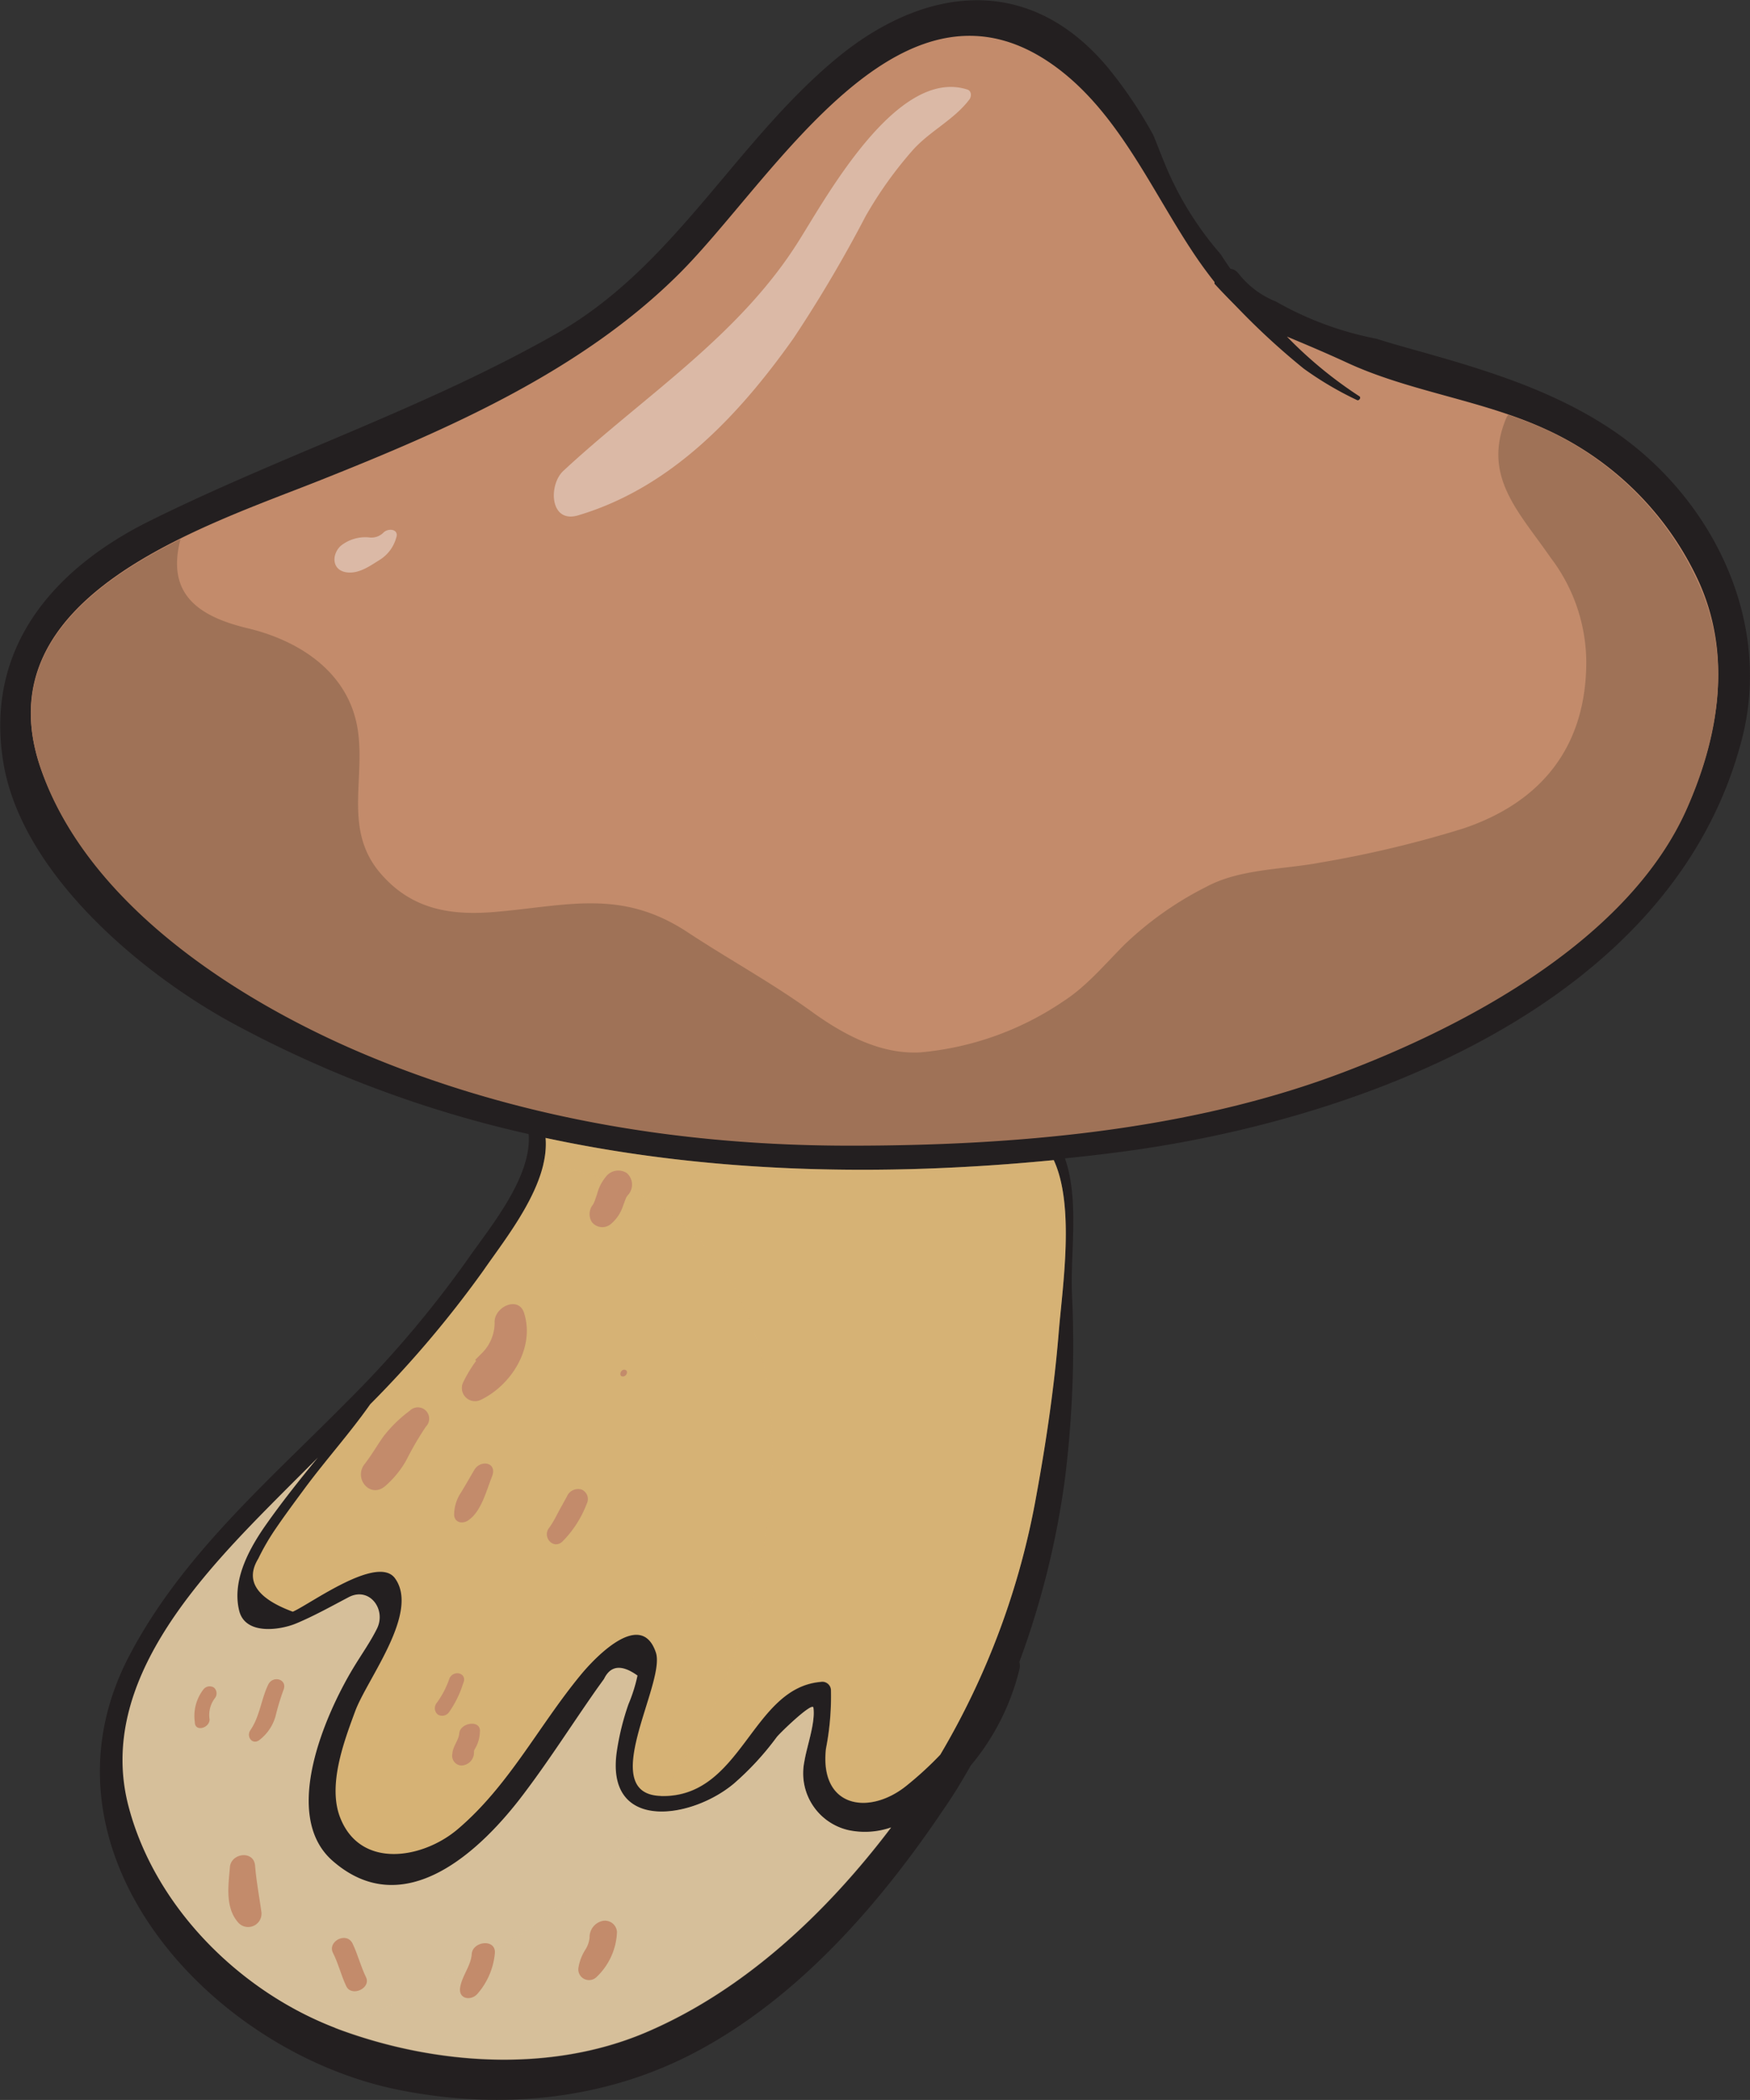 <svg xmlns="http://www.w3.org/2000/svg" viewBox="0 0 178.18 213.81"><rect x="0" y="0" width="178.18" height="213.81" fill="#333333" stroke="none"/><defs><style>.cls-1{isolation:isolate;}.cls-2{fill:#231f20;}.cls-3,.cls-5{fill:#d6bf9a;}.cls-4,.cls-6{fill:#d6b275;}.cls-5,.cls-6{opacity:0.3;mix-blend-mode:multiply;}.cls-7{fill:#c38b6b;}.cls-8{fill:#9f7257;}.cls-9{fill:#fff;opacity:0.4;}</style></defs><title>mushroomIcon</title><g class="cls-1"><g id="Layer_2" data-name="Layer 2"><path class="cls-2" d="M658.53,309.69c-5.53-3.84-12-6-18.41-7.83-2-.58-4-1.1-6-1.74a33.29,33.29,0,0,1-10.24-3.79,9.08,9.08,0,0,1-3.78-2.82l-.15-.17-.1-.09a1.09,1.09,0,0,0-.6-.25c-.35-.49-.68-1-1-1.49a33.35,33.35,0,0,1-5.51-8.79c-.45-1.08-.88-2.19-1.32-3.29a44.23,44.23,0,0,0-4.72-7c-8.07-9.59-18.71-8.2-27.6-.82-10.31,8.57-16.49,21.15-28.39,27.94-13.35,7.61-27.75,12.31-41.46,19.1-9.89,4.9-16.87,13-14.93,24.67,1.87,11.2,13.86,21.31,23.24,26.44A117,117,0,0,0,547.8,381.1c.33,4.41-3.92,9.45-6.17,12.69a110.23,110.23,0,0,1-12.23,14.45c-8.07,8.18-17,15.79-22.37,26.17-10.19,19.84,8.38,40.15,27.51,44,10.37,2.09,21.16,1.07,30.55-4,10.34-5.57,18.53-15,25-24.63,1-1.43,1.87-2.9,2.72-4.39a24.16,24.16,0,0,0,4.95-9.78,1.49,1.49,0,0,0,0-.77,87.06,87.06,0,0,0,4.63-18.57,110.26,110.26,0,0,0,.72-19c-.15-4.23.75-9.55-.71-13.7q2.51-.25,5-.57c24.9-3.12,57-15.11,63.94-42.17C674.41,328.91,668.41,316.55,658.53,309.69Z" transform="translate(-493.97 -265.63)"/><path class="cls-3" d="M559.65,472.59c-9.73,4.11-21.37,3.26-31.08-.31-10-3.67-18.8-12.38-21.51-22.72-3.37-12.81,7.8-24,15.95-32.2l3.33-3.33c-1.82,2.22-3.62,4.47-5.28,6.83s-3.5,5.63-2.74,8.75c.61,2.54,4.19,2,5.84,1.3,1.83-.77,3.56-1.74,5.31-2.66,2.12-1.11,3.86,1.25,2.88,3.21-.68,1.37-1.61,2.67-2.41,4-2.83,4.69-7.39,15-2.11,19.63,7.29,6.39,15.11-1,19.52-6.89,2.6-3.44,4.92-7.1,7.4-10.63l.72-1q1-2.07,3.41-.34a16.2,16.2,0,0,1-.92,2.92,26.08,26.08,0,0,0-1.18,4.76c-1.23,8.24,7.52,7,11.91,3.32a29.18,29.18,0,0,0,4.36-4.73c.31-.41,3.66-3.65,3.74-3,.21,1.56-.66,3.87-.92,5.47a5.94,5.94,0,0,0,4.5,7,8.1,8.1,0,0,0,4.33-.28C578.13,460.37,569.73,468.32,559.65,472.59Z" transform="translate(-493.97 -265.63)"/><path class="cls-4" d="M601.77,401.26c-.45,5.54-1.27,11.12-2.27,16.58a78.88,78.88,0,0,1-9.79,26.44,34.86,34.86,0,0,1-3.43,3.15c-3.79,3.07-8.87,2.29-8.21-3.75a27.75,27.75,0,0,0,.51-6,.88.88,0,0,0-1.05-.81c-7.07.61-8,11.79-16.23,11.62-6.72-.14.49-11.48-.55-14.6-1.51-4.51-6.32.64-7.69,2.32-4.28,5.2-7.31,11.29-12.53,15.7-3.57,3-9.88,4.05-11.93-1.23-1.28-3.28.39-7.73,1.53-10.81,1.22-3.3,6.56-10,4.08-13.51-1.75-2.53-8.72,2.64-10.43,3.37q-5.56-2.06-3.51-5.41a23.45,23.45,0,0,1,1.63-2.84c1-1.48,2.05-2.89,3.09-4.3,2.16-2.92,4.59-5.61,6.67-8.57A110.15,110.15,0,0,0,543.18,395c2.38-3.45,6.74-8.79,6.34-13.51,16.86,3.62,34.42,3.95,51.74,2.26C603.42,388.41,602.15,396.6,601.77,401.26Z" transform="translate(-493.97 -265.63)"/><path class="cls-5" d="M580.37,452a5.94,5.94,0,0,1-4.5-7c.26-1.6,1.13-3.91.92-5.47-.08-.62-3.43,2.62-3.74,3a29.18,29.18,0,0,1-4.36,4.73c-2.33,1.94-5.88,3.21-8.52,2.74a54.33,54.33,0,0,1-12.5,12.1,96.89,96.89,0,0,1-19.64,10l.54.22c9.71,3.57,21.35,4.42,31.08.31,10.08-4.27,18.48-12.22,25.05-20.89A8.1,8.1,0,0,1,580.37,452Z" transform="translate(-493.97 -265.63)"/><path class="cls-6" d="M601.26,383.75c-17.32,1.69-34.88,1.36-51.74-2.26a8.41,8.41,0,0,1-.23,2.67c5.13.79,10.08,2.51,14,5.93,5.79,5,8.72,12.28,9.21,19.85.87,13.31-3.37,27.39-11.28,38.58h.06c8.27.17,9.16-11,16.23-11.62a.88.88,0,0,1,1.05.81,27.75,27.75,0,0,1-.51,6c-.66,6,4.42,6.82,8.21,3.75a34.86,34.86,0,0,0,3.43-3.15,78.88,78.88,0,0,0,9.79-26.44c1-5.46,1.82-11,2.27-16.58C602.15,396.6,603.42,388.41,601.26,383.75Z" transform="translate(-493.97 -265.63)"/><path class="cls-7" d="M665.72,347.9c-5.87,13.28-22.32,22.08-35.2,26.93-15.71,5.91-33.38,7.38-50,7.39s-33-2.6-48.44-8.89c-13.18-5.39-29.12-15.37-34-29.6-5.94-17.43,16.74-24.52,28.56-29.23,12.94-5.15,26.56-11.08,36.54-21.06,9.76-9.77,22.9-33,38.8-20.61,6.24,4.87,9.52,12.76,13.9,19.15.55.8,1.14,1.59,1.75,2.37a1,1,0,0,0,0,.17c.9,1,1.79,1.87,2.63,2.74a73.05,73.05,0,0,0,6.45,5.9,34.05,34.05,0,0,0,5.44,3.21c.2.09.43-.26.23-.39A42.6,42.6,0,0,1,625,299.9c2,.83,4,1.68,6,2.6,6.41,3,13.74,3.82,20.25,6.79a31.5,31.5,0,0,1,15.56,15.29C670.38,332.2,669,340.45,665.72,347.9Z" transform="translate(-493.97 -265.63)"/><path class="cls-8" d="M651.19,309.29c-1.2-.54-2.43-1-3.68-1.44,0,.09-.1.17-.14.26-2.57,6,1.26,9.63,4.48,14.3A17.68,17.68,0,0,1,655.48,333c0,8.57-4.49,14.3-12.57,17a112.09,112.09,0,0,1-14.48,3.45c-3.75.72-8.19.62-11.61,2.46a34.28,34.28,0,0,0-8.34,5.88c-2,2-3.85,4.24-6.2,5.76a30.79,30.79,0,0,1-14.59,5.23c-4.11.23-7.9-1.85-11.12-4.18-4.06-2.93-8.36-5.27-12.51-8-6.84-4.55-12.36-2.73-19.8-2.11-4.54.37-8.4-.32-11.5-3.88-3.79-4.35-1.65-9.4-2.33-14.45-.81-6-5.9-9.29-11.27-10.57s-8.21-3.74-6.81-9.07c-9.65,4.78-18.17,11.77-14.26,23.27,4.85,14.23,20.79,24.21,34,29.6,15.4,6.29,31.84,8.89,48.44,8.89s34.31-1.48,50-7.39c12.88-4.85,29.33-13.65,35.2-26.93,3.29-7.45,4.66-15.7,1-23.32A31.5,31.5,0,0,0,651.19,309.29Z" transform="translate(-493.97 -265.63)"/><path class="cls-9" d="M592.47,274.75c-7.13-2.3-14.29,10.84-17.21,15.47-6.08,9.67-15.77,15.77-23.94,23.36-1.52,1.42-1.39,5.39,1.52,4.52,9.48-2.82,16.38-10.2,21.94-18.05a136.69,136.69,0,0,0,7.32-12.4,40.44,40.44,0,0,1,4.74-6.66c1.75-2,4.23-3.12,5.83-5.23C592.9,275.46,592.9,274.89,592.47,274.75Z" transform="translate(-493.97 -265.63)"/><path class="cls-9" d="M533,319.87a1.72,1.72,0,0,1-1.34.49,4,4,0,0,0-3,.85c-.92.86-.92,2.42.52,2.68,1.27.22,2.4-.6,3.44-1.25a3.84,3.84,0,0,0,1.69-2.26C534.63,319.5,533.5,319.35,533,319.87Z" transform="translate(-493.97 -265.63)"/><path class="cls-7" d="M547.33,399.31c-.57-1.79-3.09-.6-3,1a4.36,4.36,0,0,1-1.2,3l-.72.72c-.07.07,0,.18.06.13a13.78,13.78,0,0,0-1.32,2.17,1.34,1.34,0,0,0,1.75,1.84C546.06,406.66,548.45,402.82,547.33,399.31Z" transform="translate(-493.97 -265.63)"/><path class="cls-7" d="M542.25,415.31c-.44.76-.88,1.52-1.33,2.27a4.07,4.07,0,0,0-.71,2.33c.08.76.84.9,1.4.54,1.36-.89,1.86-3,2.45-4.47S542.9,414.2,542.25,415.31Z" transform="translate(-493.97 -265.63)"/><path class="cls-7" d="M553.18,417.29a1.24,1.24,0,0,0-1.49.71c-.33.61-.68,1.22-1,1.83a10.2,10.2,0,0,1-.8,1.35c-.75.92.4,2.27,1.34,1.41a11,11,0,0,0,2.48-3.85A1.05,1.05,0,0,0,553.18,417.29Z" transform="translate(-493.97 -265.63)"/><path class="cls-7" d="M539.74,436.5a9.41,9.41,0,0,1-1.29,2.5.85.85,0,0,0,.08,1.19.86.86,0,0,0,1.16-.23,10.58,10.58,0,0,0,1.44-2.94C541.6,436,540.2,435.59,539.74,436.5Z" transform="translate(-493.97 -265.63)"/><path class="cls-7" d="M540.73,442.12c-.05.69-.65,1.3-.7,2.05a1,1,0,0,0,.87,1.22,1.32,1.32,0,0,0,1.33-1.36c0,.09,0,0,0-.1s.18-.36.26-.54a3.55,3.55,0,0,0,.34-1.39C543,440.67,540.82,441,540.73,442.12Z" transform="translate(-493.97 -265.63)"/><path class="cls-7" d="M521.28,437.15c-.72,1.49-.86,3.25-1.81,4.63-.47.68.22,1.57.93,1a4.65,4.65,0,0,0,1.62-2.39,24.65,24.65,0,0,1,.8-2.66C523.3,436.62,521.78,436.15,521.28,437.15Z" transform="translate(-493.97 -265.63)"/><path class="cls-7" d="M515.76,437.46a.81.81,0,0,0-1.1.21,4.42,4.42,0,0,0-.85,3.32c0,1,1.49.61,1.5-.29a2.83,2.83,0,0,1,.51-2.13A.79.79,0,0,0,515.76,437.46Z" transform="translate(-493.97 -265.63)"/><path class="cls-7" d="M519.94,455.57c-.14-1.57-2.44-1.27-2.56.16-.16,1.91-.51,4.16.89,5.7a1.36,1.36,0,0,0,2.32-1.09C520.37,458.75,520.07,457.18,519.94,455.57Z" transform="translate(-493.97 -265.63)"/><path class="cls-7" d="M531.23,466.93c-.54-1.11-.83-2.3-1.36-3.41-.62-1.27-2.58-.21-2,.94s.83,2.3,1.36,3.41S531.79,468.08,531.23,466.93Z" transform="translate(-493.97 -265.63)"/><path class="cls-7" d="M542,464.59c-.08,1.19-1,2.23-1.18,3.41s1.09,1.37,1.74.66a7.27,7.27,0,0,0,1.8-4.22C544.41,463,542.08,463.29,542,464.59Z" transform="translate(-493.97 -265.63)"/><path class="cls-7" d="M555.33,461.21A1.69,1.69,0,0,0,554,462.9a2.79,2.79,0,0,1-.43,1.24,4.88,4.88,0,0,0-.7,1.81,1.09,1.09,0,0,0,1.81,1,6.65,6.65,0,0,0,2.11-4.61A1.23,1.23,0,0,0,555.33,461.21Z" transform="translate(-493.97 -265.63)"/><path class="cls-7" d="M535.7,409.26A13.77,13.77,0,0,0,533,411.9c-.65.92-1.21,1.91-1.91,2.8-1.15,1.48.59,3.55,2.11,2.23a9.92,9.92,0,0,0,2.13-2.61,32,32,0,0,1,2-3.43A1.12,1.12,0,0,0,535.7,409.26Z" transform="translate(-493.97 -265.63)"/><path class="cls-7" d="M557.52,405.09c-.4,0-.57.69-.13.69S558,405.09,557.52,405.09Z" transform="translate(-493.97 -265.63)"/><path class="cls-7" d="M557.79,385.07a1.59,1.59,0,0,0-2.16.41,4.42,4.42,0,0,0-.81,1.53c-.06.18-.11.36-.17.54.09-.3-.06.17-.07.19a2.37,2.37,0,0,1-.17.41c0,.06-.27.42-.06.12a1.54,1.54,0,0,0-.13,1.77,1.35,1.35,0,0,0,2,.17,4,4,0,0,0,1.17-1.76c.09-.24.17-.48.27-.72a2.06,2.06,0,0,1,.12-.26s.13-.17.17-.21A1.57,1.57,0,0,0,557.79,385.07Z" transform="translate(-493.97 -265.63)"/></g></g></svg>
